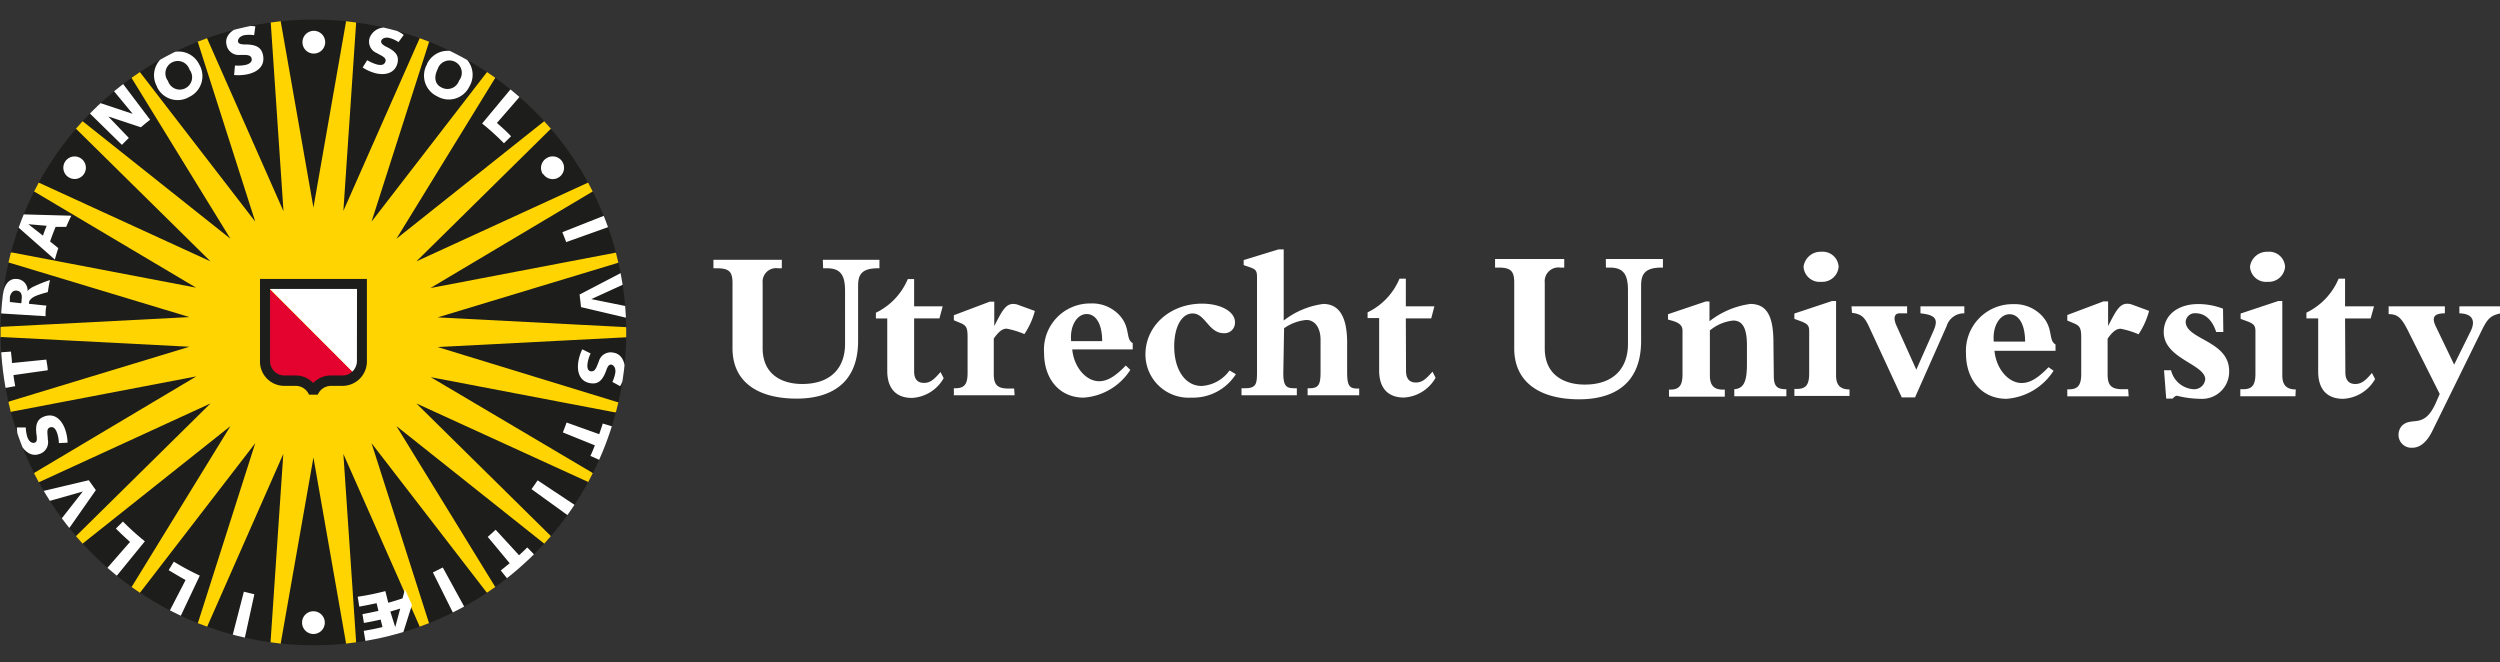 <svg id="Layer_1" data-name="Layer 1" xmlns="http://www.w3.org/2000/svg" xmlns:xlink="http://www.w3.org/1999/xlink" viewBox="0 0 253 67"><rect x="0" y="0" width="253" height="67" fill="#333333" stroke="none"/><defs><style>.cls-1{fill:none;}.cls-2{fill:#ffd400;}.cls-3{clip-path:url(#clip-path);}.cls-4{fill:#1d1d1b;}.cls-5{fill:#fff;}.cls-6{fill:#e3032e;}</style><clipPath id="clip-path"><path class="cls-1" d="M31.72,65.3A31.66,31.66,0,1,0,.06,33.64,31.67,31.67,0,0,0,31.72,65.3Z"/></clipPath></defs><title>uu-logo</title><rect class="cls-1" x="-52.34" y="-43" width="379.85" height="149.94"/><circle class="cls-1" cx="31.72" cy="33.64" r="47.49" transform="translate(-5.35 6.01) rotate(-9.99)"/><polygon class="cls-2" points="26.79 3.04 27.39 2.28 28.41 2.15 29.18 2.75 34.25 2.75 35.02 2.15 36.04 2.28 36.64 3.04 41.57 4.26 42.46 3.86 43.42 4.22 43.82 5.11 48.31 7.47 49.28 7.29 50.12 7.87 50.29 8.84 54.1 12.2 55.07 12.27 55.75 13.03 55.69 14.01 58.57 18.18 59.51 18.47 59.98 19.38 59.69 20.31 61.49 25.06 62.33 25.57 62.57 26.56 62.07 27.39 62.68 32.44 63.37 33.13 63.37 34.15 62.68 34.84 62.07 39.88 62.58 40.72 62.33 41.71 61.49 42.22 59.69 46.97 59.98 47.9 59.51 48.81 58.58 49.09 55.69 53.27 55.75 54.25 55.07 55.02 54.1 55.07 50.3 58.44 50.12 59.4 49.28 59.98 48.32 59.8 43.82 62.16 43.42 63.06 42.46 63.42 41.57 63.02 36.65 64.24 36.04 65 35.03 65.13 34.26 64.52 29.18 64.52 28.41 65.13 27.39 65 26.79 64.24 21.86 63.02 20.97 63.42 20.01 63.06 19.61 62.16 15.12 59.81 14.16 59.99 13.31 59.4 13.14 58.44 9.34 55.07 8.36 55.02 7.68 54.25 7.74 53.27 4.86 49.1 3.93 48.81 3.45 47.9 3.74 46.97 1.94 42.22 1.1 41.72 0.86 40.72 1.36 39.89 0.75 34.84 0.06 34.15 0.06 33.13 0.75 32.44 1.36 27.4 0.86 26.56 1.1 25.57 1.94 25.07 3.74 20.32 3.45 19.38 3.92 18.48 4.86 18.18 7.74 14.01 7.68 13.03 8.36 12.27 9.34 12.2 13.13 8.84 13.31 7.88 14.15 7.3 15.11 7.47 19.61 5.11 20.01 4.22 20.97 3.86 21.86 4.26 26.79 3.04"/><g class="cls-3"><path class="cls-4" d="M35.07,1.89,31.72,21,28.36,1.89m7.7.12L34.75,21.34,42.58,3.62M43.5,4,37.6,22.43,49.44,7.09m.82.56L40.12,24.16,55.28,12.1m.66.74L42.14,26.45l17.61-8.08m.46.87L43.56,29.15l19-3.63m.24,1L44.29,32.12l19.35,1m0,1-19.35,1L62.83,40.8m-.24,1-19-3.63L60.21,48m-.46.88L42.14,40.83l13.8,13.61m-.66.74L40.12,43.12,50.26,59.63m-.82.57L37.6,44.85l5.9,18.47m-8.43,2.07L31.72,46.3,28.36,65.39m-1-.12,1.31-19.33L20.86,63.66m-.92-.34,5.89-18.47L14,60.2m-.82-.57L23.32,43.12,8.15,55.18m-.65-.74L21.3,40.83,3.68,48.92M3.22,48l16.65-9.91-19,3.63m-.24-1,18.54-5.63-19.35-1m0-1,19.35-1L.6,26.48m.24-1,19,3.63L3.22,19.24m.46-.87L21.3,26.45,7.5,12.84m.65-.74L23.32,24.16,13.17,7.65M14,7.09,25.83,22.43,19.94,4m.92-.34,7.83,17.72L27.38,2m15.2,61.65L34.75,45.94l1.31,19.33"/><path class="cls-5" d="M52.68,9.69l-2.39,2.75c.49.44,1,.88,1.43,1.35L51,14.5a24.62,24.62,0,0,0-2.21-2l3-3.61m9.52,12.87L56.91,23.5c.13.33.27.68.39,1l4.4-1.57M63.45,31l-3.61-.73h0l3.33-1.52L63,27.54l-4.35,2.27c.06.42.1.84.15,1.27l4.76,1.12m-1.44,11L61,42.86c-.11.36-.24.73-.36,1.08l-3.3-1.18c-.12.33-.25.68-.38,1l3.24,1.31c-.14.36-.29.73-.45,1.07l1.08.48m-2.52,4.58-3.9-2.59c-.2.29-.41.6-.62.89l3.79,2.74m-3.4,4-.82-.84c-.27.27-.54.53-.83.79l-2.37-2.58c-.26.24-.53.49-.8.72L51.58,57l-.9.73.73.92m-4.35,2.89-2.25-4.11-1,.5,2.09,4.2M37,65l-.19-1.16c.61-.1,1.22-.22,1.9-.38l-.19-.76c-.61.14-1.15.25-1.69.34l-.15-.89c.52-.09,1-.2,1.62-.33l-.19-.78c-.63.14-1.19.25-1.75.35l-.16-1A26,26,0,0,0,39,59.82L39.29,61c.49-.14,1-.29,1.45-.45l.24-.92.71,1.59-.93,2.94M40,63.46l.5-1.87-1,.3L40,63.47ZM24.74,64.71l1-4.57-1.06-.26L23.51,64.4m-5.29-1.92,2-4.23a26.58,26.58,0,0,1-2.63-1.41l-.52.86q.84.51,1.71,1l-1.69,3.27M11.71,58.4l2.95-3.62a26.19,26.19,0,0,1-2.22-2l-.71.71c.46.47.94.92,1.43,1.35l-2.4,2.75m-5.9-6.85,3.52-1h0L6.14,52.6l.76,1,2.8-4c-.25-.34-.49-.7-.72-1L4.24,49.72M.38,39.29l1.16-.21c-.07-.37-.13-.75-.18-1.12l3.47-.49c0-.35-.1-.73-.14-1.08l-3.48.35c0-.38-.07-.77-.1-1.16L0,35.66m-.06-3.95L4.61,32c0-.36,0-.72.09-1.07l-1.76-.18s0-.11,0-.17c.06-.31.44-.55.85-.7s1.05-.32,1.05-.32c.06-.41.12-.8.22-1.22A14.41,14.41,0,0,0,3.41,29a1.78,1.78,0,0,0-.62.45h0a1.15,1.15,0,0,0-1.12-1.22c-.82-.06-1.26.68-1.37,1.58H.08m1.64-.39c.45.05.51.48.48.76s0,.35-.06.51L1,30.56c0-.18,0-.35,0-.52C1.12,29.57,1.35,29.37,1.72,29.41Zm0-6.53,3.83,3.38c.11-.39.22-.77.35-1.16l-.83-.67c.17-.5.36-1,.56-1.48l1.07,0c.16-.38.33-.76.52-1.13l-5.06-.14m.72,1,1.84.16c-.13.33-.26.65-.37,1L2.91,22.72ZM9,11.39l3.34,3.27c.23-.24.46-.47.7-.7l-2.08-2.17,3.3,1.09c.3-.26.62-.52.93-.76L12.36,8.37l-.93.73,2,2.42L10,10.38m26.7-3.55A4.52,4.52,0,0,0,38,7.41c1,.24,1.95,0,2.22-1,.15-.62,0-1.14-1.11-1.67-.48-.24-.57-.42-.53-.6s.32-.43.87-.29a3.28,3.28,0,0,1,.88.41l.53-.73a3.88,3.88,0,0,0-1.33-.63,1.63,1.63,0,0,0-2.13.95,1.25,1.25,0,0,0,.73,1.52c.47.28,1,.45.88.85s-.49.39-.85.31a4.29,4.29,0,0,1-1-.44Zm6.53-.35a2.31,2.31,0,0,0,1,3.26,2.31,2.31,0,0,0,3.28-1,2.31,2.31,0,0,0-1-3.26A2.31,2.31,0,0,0,43.21,6.48ZM44.29,7a1.25,1.25,0,1,1,2.17,1.15,1.24,1.24,0,0,1-1.76.71C44.1,8.59,43.83,7.93,44.29,7ZM58.93,35.35a4.36,4.36,0,0,0-.42,1.37c-.12,1,.2,1.94,1.31,2.07.63.08,1.13-.18,1.53-1.3.17-.51.34-.62.52-.59s.47.26.4.82a3.57,3.57,0,0,1-.3.93l.79.43a3.79,3.79,0,0,0,.46-1.4c.11-.85-.22-1.88-1.19-2a1.24,1.24,0,0,0-1.43.9c-.22.51-.32,1-.74,1s-.45-.44-.4-.81a3.61,3.61,0,0,1,.31-1ZM6.84,44.8a4.52,4.52,0,0,0-.27-1.41c-.36-.94-1.08-1.63-2.12-1.23-.6.23-.92.69-.75,1.87.08.53,0,.71-.19.77s-.53,0-.73-.54a3.43,3.43,0,0,1-.17-1h-.9A4,4,0,0,0,2,44.73c.3.8,1.08,1.56,2,1.21a1.24,1.24,0,0,0,.84-1.46c0-.55-.19-1.07.2-1.22s.6.19.73.53a3.58,3.58,0,0,1,.19,1.05Zm9.05-36a2.31,2.31,0,0,0,3.28,1,2.32,2.32,0,0,0,1-3.26,2.32,2.32,0,0,0-3.28-1A2.31,2.31,0,0,0,15.89,8.76ZM17,8.19a1.25,1.25,0,1,1,2.18-1.14A1.25,1.25,0,1,1,17,8.19Zm6.69-.6a4.58,4.58,0,0,0,1.43-.09c1-.24,1.75-.87,1.48-2-.16-.62-.57-1-1.76-1-.54,0-.71-.1-.75-.28s.09-.53.63-.66a3.42,3.42,0,0,1,1,0l.12-.89a4,4,0,0,0-1.47.06c-.83.21-1.68.88-1.44,1.83a1.25,1.25,0,0,0,1.35,1c.55,0,1.08-.06,1.18.34s-.26.58-.61.67a3.9,3.9,0,0,1-1.07.06Zm8.07-2.17a1.15,1.15,0,1,0-1.15-1.14A1.14,1.14,0,0,0,31.72,5.42Zm23.22,12.2a1.15,1.15,0,1,0,.3-1.59A1.14,1.14,0,0,0,54.94,17.62ZM30.57,63a1.15,1.15,0,1,0,1.15-1.14A1.14,1.14,0,0,0,30.57,63ZM8.49,17.62a1.14,1.14,0,1,0-1.59.29A1.14,1.14,0,0,0,8.49,17.62Z"/></g><path class="cls-6" d="M36.06,38a2,2,0,0,1-1.4.59H33.5a2,2,0,0,0-1.57.79H31.5a2,2,0,0,0-1.57-.79H28.78a2,2,0,0,1-2-2V28.74"/><path class="cls-5" d="M26.82,28.74h9.8v7.87A1.92,1.92,0,0,1,36.06,38"/><path class="cls-4" d="M37.13,36.58a2.47,2.47,0,0,1-2.47,2.47H33.5a1.46,1.46,0,0,0-1.34.89h-.89a1.46,1.46,0,0,0-1.34-.89H28.78a2.46,2.46,0,0,1-2.47-2.47V28.23H37.13Zm-1-7.34h-8.8v7.34A1.46,1.46,0,0,0,28.78,38h1.15a2.43,2.43,0,0,1,1.77.76h0A2.43,2.43,0,0,1,33.5,38h1.16a1.47,1.47,0,0,0,1.46-1.46Z"/><path class="cls-5" d="M162.51,26.21h5.78v.87h-.15c-1.79,0-2.06.78-2.06,1.86V34.5c0,5-3.62,5.91-6.27,5.91-4,0-6.57-1.74-6.57-5.15V28.6c0-1.12-.31-1.52-1.56-1.52h-.38v-.87h7v.87h-.38a1.39,1.39,0,0,0-1.59,1.52v6.66c0,2.72,2,3.66,4.05,3.66,2.92,0,4.37-1.66,4.37-4.11V29.38c0-1.58-.44-2.3-1.83-2.3h-.4Zm17,11.86c0,1.09.4,1.32,1.27,1.32v.71h-5.27v-.71c.92-.07,1.28-.7,1.28-2.53V34.92c0-1.79-.49-2.48-1.39-2.48a4.38,4.38,0,0,0-2.36,1V38c0,1,.42,1.43,1.31,1.43h.2v.71h-5.65v-.71H169c.94,0,1.27-.41,1.27-1.57V33.47c0-.49-.27-.78-1-1l-.47-.13v-.54l3.82-1.29H173v2a8.55,8.55,0,0,1,4.13-1.75c1.63,0,2.34,1.17,2.34,3.85Zm7.66,2h-5.58v-.71h.25c.91,0,1.25-.41,1.25-1.57V33.54c0-.58-.14-.74-.76-1l-.74-.27v-.54l3.82-1.27h.4V38c0,.92.38,1.41,1.36,1.41ZM186.07,27a1.66,1.66,0,0,1-1.76,1.52A1.63,1.63,0,0,1,182.52,27a1.73,1.73,0,0,1,1.79-1.52A1.61,1.61,0,0,1,186.07,27Zm1.3,4H193v.71h-.78c-.47,0-.67.43-.29,1.26l2,4.44,1.74-3.93c.51-1.16.24-1.61-1.32-1.77V31h4.44v.71A1.82,1.82,0,0,0,197,33l-3.2,7.22h-1.34l-3.32-7.17c-.43-.92-.74-1.27-1.72-1.39Zm20.45,6.52a6.18,6.18,0,0,1-4.77,2.84c-2.44,0-4.09-1.88-4.09-4.58a4.72,4.72,0,0,1,4.78-5,3.79,3.79,0,0,1,2.81,1.08c1.32,1.31.69,2.56,1.47,3v.64h-6.18c.18,1.86,1.43,3.26,2.75,3.26.82,0,1.63-.46,2.72-1.6Zm-2.88-2.95c0-1.72-.62-2.77-1.58-2.77s-1.74,1.19-1.59,2.77Zm10.48,5.54h-6.21v-.71h.16c.91,0,1.25-.41,1.25-1.57V34.18c0-1-.14-1.22-.81-1.49l-.6-.25v-.56l3.66-1.38h.47V33h0c.82-1.61,1.18-2.26,1.94-2.26a1.45,1.45,0,0,1,.44.07l1.77.65a8,8,0,0,1-1.07,2.37,8.47,8.47,0,0,0-1.81-.56c-.45,0-.83.31-1.32,1v3.62c0,1.07.34,1.5,1.5,1.5h.58ZM219,37.47h.71A2.5,2.5,0,0,0,222,39.39a1.12,1.12,0,0,0,1.17-1c0-1.54-4.2-2.08-4.2-4.78,0-1.7,1.4-2.84,3.5-2.84a7,7,0,0,1,2.5.47L225,33.6h-.72c-.4-1.23-1.13-1.9-2.09-1.9a.93.93,0,0,0-1,.85c0,1.83,4.4,1.9,4.4,5a2.74,2.74,0,0,1-2.91,2.81,10.09,10.09,0,0,1-2.36-.31c-.14,0-.27.09-.45.29h-.65ZM232.3,40.1h-5.58v-.71H227c.91,0,1.25-.41,1.25-1.57V33.54c0-.58-.14-.74-.76-1l-.74-.27v-.54l3.82-1.27h.4V38c0,.92.38,1.41,1.36,1.41ZM231.25,27a1.66,1.66,0,0,1-1.76,1.52A1.63,1.63,0,0,1,227.7,27a1.73,1.73,0,0,1,1.79-1.52A1.61,1.61,0,0,1,231.25,27Zm6.1,10.67c0,.83.38,1.19,1,1.19s1.05-.34,1.69-1.12l.32.62a3.94,3.94,0,0,1-3.24,2c-1.52,0-2.52-.85-2.52-2.77V32.22h-1.19v-.58a6.69,6.69,0,0,0,3.26-3.44h.65V31h2.93l-.34,1.23h-2.59Zm6.5-3.88c-.78-1.61-1.16-2-2.12-2V31h5.69v.71c-1.16,0-1.34.45-.91,1.34l1.85,3.85,1.7-3.44c.46-1,.17-1.72-1.17-1.75V31h4.16v.71c-1,.23-1.3.5-1.92,1.77l-5,10.18c-.56,1.12-1.25,1.65-2,1.65a1.3,1.3,0,0,1-1.4-1.27,1.41,1.41,0,0,1,.33-.94c1-1,2.21.36,3.4-2.23l.44-1ZM83.27,26.29H89v.86h-.16c-1.77,0-2,.77-2,1.83v5.51c0,4.93-3.58,5.85-6.21,5.85-4,0-6.5-1.72-6.5-5.1V28.65c0-1.11-.31-1.5-1.55-1.5h-.38v-.86h6.92v.86h-.37a1.37,1.37,0,0,0-1.57,1.5v6.59c0,2.7,2,3.62,4,3.62,2.9,0,4.34-1.63,4.34-4.06V29.43c0-1.57-.45-2.28-1.82-2.28h-.4Zm9.24,11.29c0,.82.37,1.17,1,1.17s1-.33,1.67-1.1l.32.62a3.92,3.92,0,0,1-3.21,2c-1.5,0-2.5-.84-2.5-2.74v-5.3H88.64v-.58a6.65,6.65,0,0,0,3.23-3.41h.64V31H95.4l-.33,1.22H92.51ZM102.68,40H96.53v-.71h.16c.9,0,1.23-.4,1.23-1.55v-3.6c0-1-.13-1.22-.79-1.48l-.6-.25V31.9l3.63-1.37h.46V33h0c.81-1.6,1.17-2.24,1.92-2.24a1.45,1.45,0,0,1,.44.07l1.75.64a7.8,7.8,0,0,1-1.06,2.34,8.69,8.69,0,0,0-1.8-.55c-.44,0-.81.31-1.3,1v3.58c0,1.06.33,1.48,1.48,1.48h.58Zm11.71-2.57a6.1,6.1,0,0,1-4.73,2.81c-2.41,0-4-1.86-4-4.53a4.67,4.67,0,0,1,4.73-5,3.75,3.75,0,0,1,2.78,1.07c1.31,1.3.69,2.54,1.46,2.94v.64h-6.12c.18,1.83,1.41,3.22,2.72,3.22.82,0,1.61-.46,2.7-1.59Zm-2.85-2.91c0-1.71-.62-2.74-1.57-2.74s-1.72,1.16-1.57,2.74Zm13.53,3.35a5.14,5.14,0,0,1-4.51,2.37,4.37,4.37,0,0,1-4.64-4.38c0-2.89,2.5-5.13,5.72-5.13,1.9,0,3.34.8,3.34,1.88a1.06,1.06,0,0,1-1.13,1.11c-1.54,0-1.87-2-3.15-2-1.11,0-1.87,1.35-1.87,3.34,0,2.39,1.14,4,2.77,4a3.75,3.75,0,0,0,2.83-1.57Zm4.8-.1c0,1.39.37,1.52,1.15,1.52h.22V40h-5.6v-.71H126c1.12,0,1.21-.44,1.21-1.62V28.05c0-.63-.11-.79-.71-1l-.64-.22v-.51l3.52-1.08h.53v7.2a8.28,8.28,0,0,1,4-1.68c1.62,0,2.42,1.31,2.42,3.92v2.92c0,1.3.15,1.72,1,1.72h.22V40h-5.22v-.71h.18c.93,0,1.13-.36,1.13-1.62V34.38c0-1.19-.56-2-1.44-2a4.63,4.63,0,0,0-2.25.84Zm12.42-.23c0,.82.38,1.17,1,1.17s1-.33,1.68-1.1l.31.62a3.92,3.92,0,0,1-3.21,2c-1.5,0-2.5-.84-2.5-2.74v-5.3h-1.17v-.58a6.61,6.61,0,0,0,3.23-3.41h.64V31h2.89l-.32,1.22h-2.57Z"/></svg>